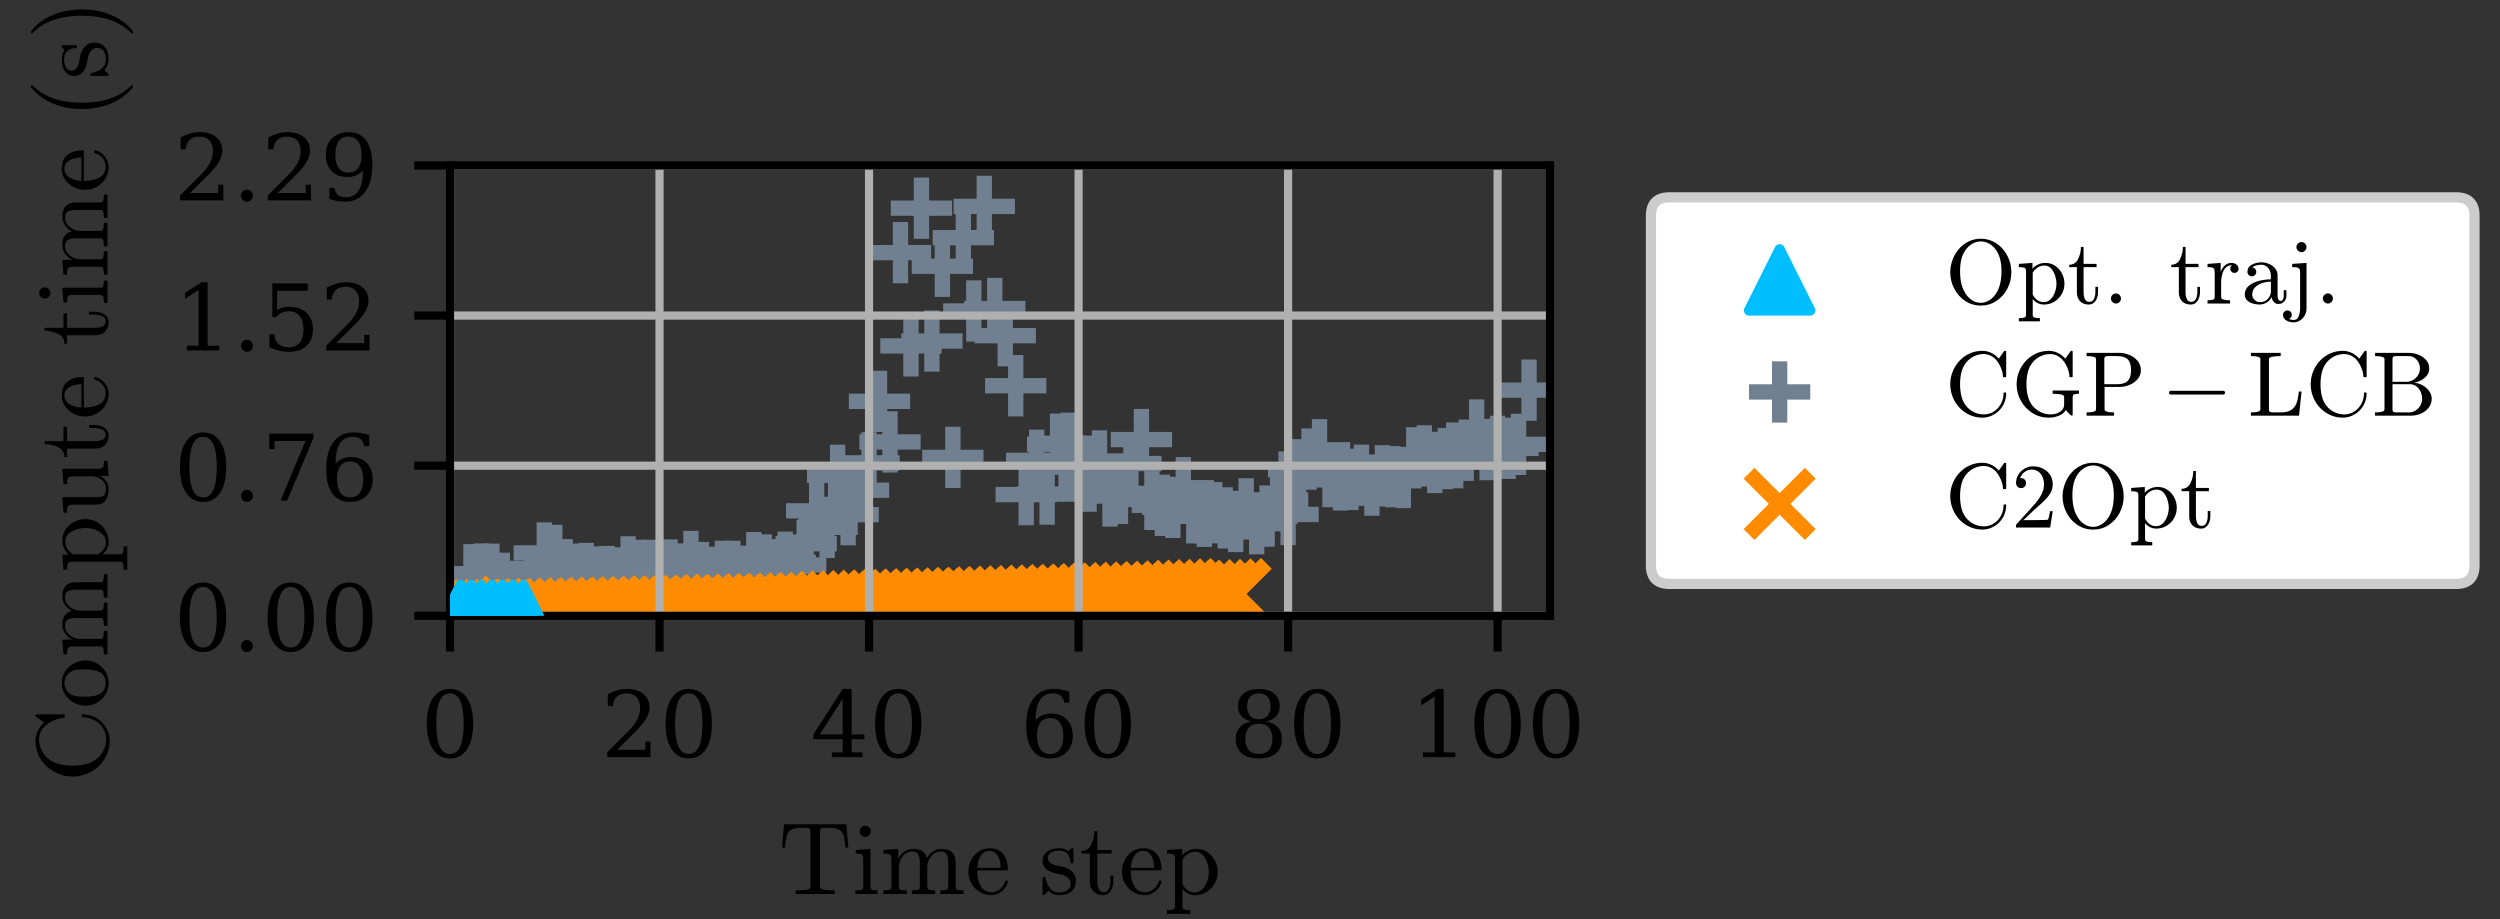 <?xml version="1.0" encoding="utf-8" standalone="no"?>
<!DOCTYPE svg PUBLIC "-//W3C//DTD SVG 1.1//EN"
  "http://www.w3.org/Graphics/SVG/1.1/DTD/svg11.dtd">
<!-- Created with matplotlib (https://matplotlib.org/) -->
<svg height="90pt" version="1.1" viewBox="0 0 244.8 90" width="244.8pt" xmlns="http://www.w3.org/2000/svg" xmlns:xlink="http://www.w3.org/1999/xlink">
 <rect x="0" y="0" width="244.8" height="90" fill="#333333" stroke="none"/>
 <defs>
  <style type="text/css">
*{stroke-linecap:butt;stroke-linejoin:round;}
  </style>
 </defs>
 <g id="figure_1">
  <g id="patch_1">
   <path d="M 0 90 
L 244.8 90 
L 244.8 0 
L 0 0 
z
" style="fill:none;"/>
  </g>
  <g id="axes_1">
   <g id="patch_2">
    <path d="M 44.064 60.3 
L 151.776 60.3 
L 151.776 16.2 
L 44.064 16.2 
z
" style="fill:none;"/>
   </g>
   <g id="PathCollection_1">
    <defs>
     <path d="M -3 0 
L 3 0 
M 0 3 
L 0 -3 
" id="mbd08ac57ea" style="stroke:#708090;stroke-width:1.5;"/>
    </defs>
    <g clip-path="url(#p09f0ecf637)">
     <use style="fill:#708090;stroke:#708090;stroke-width:1.5;" x="45.09" xlink:href="#mbd08ac57ea" y="58.434"/>
     <use style="fill:#708090;stroke:#708090;stroke-width:1.5;" x="46.116" xlink:href="#mbd08ac57ea" y="56.279"/>
     <use style="fill:#708090;stroke:#708090;stroke-width:1.5;" x="47.141" xlink:href="#mbd08ac57ea" y="56.209"/>
     <use style="fill:#708090;stroke:#708090;stroke-width:1.5;" x="48.167" xlink:href="#mbd08ac57ea" y="56.232"/>
     <use style="fill:#708090;stroke:#708090;stroke-width:1.5;" x="49.193" xlink:href="#mbd08ac57ea" y="57.115"/>
     <use style="fill:#708090;stroke:#708090;stroke-width:1.5;" x="50.219" xlink:href="#mbd08ac57ea" y="57.907"/>
     <use style="fill:#708090;stroke:#708090;stroke-width:1.5;" x="51.245" xlink:href="#mbd08ac57ea" y="57.938"/>
     <use style="fill:#708090;stroke:#708090;stroke-width:1.5;" x="52.271" xlink:href="#mbd08ac57ea" y="56.776"/>
     <use style="fill:#708090;stroke:#708090;stroke-width:1.5;" x="53.296" xlink:href="#mbd08ac57ea" y="54.144"/>
     <use style="fill:#708090;stroke:#708090;stroke-width:1.5;" x="54.322" xlink:href="#mbd08ac57ea" y="54.389"/>
     <use style="fill:#708090;stroke:#708090;stroke-width:1.5;" x="55.348" xlink:href="#mbd08ac57ea" y="55.792"/>
     <use style="fill:#708090;stroke:#708090;stroke-width:1.5;" x="56.374" xlink:href="#mbd08ac57ea" y="56.226"/>
     <use style="fill:#708090;stroke:#708090;stroke-width:1.5;" x="57.4" xlink:href="#mbd08ac57ea" y="56.16"/>
     <use style="fill:#708090;stroke:#708090;stroke-width:1.5;" x="58.426" xlink:href="#mbd08ac57ea" y="56.509"/>
     <use style="fill:#708090;stroke:#708090;stroke-width:1.5;" x="59.451" xlink:href="#mbd08ac57ea" y="56.457"/>
     <use style="fill:#708090;stroke:#708090;stroke-width:1.5;" x="60.477" xlink:href="#mbd08ac57ea" y="56.598"/>
     <use style="fill:#708090;stroke:#708090;stroke-width:1.5;" x="61.503" xlink:href="#mbd08ac57ea" y="55.513"/>
     <use style="fill:#708090;stroke:#708090;stroke-width:1.5;" x="62.529" xlink:href="#mbd08ac57ea" y="55.856"/>
     <use style="fill:#708090;stroke:#708090;stroke-width:1.5;" x="63.555" xlink:href="#mbd08ac57ea" y="55.848"/>
     <use style="fill:#708090;stroke:#708090;stroke-width:1.5;" x="64.581" xlink:href="#mbd08ac57ea" y="56.094"/>
     <use style="fill:#708090;stroke:#708090;stroke-width:1.5;" x="65.606" xlink:href="#mbd08ac57ea" y="55.82"/>
     <use style="fill:#708090;stroke:#708090;stroke-width:1.5;" x="66.632" xlink:href="#mbd08ac57ea" y="56.212"/>
     <use style="fill:#708090;stroke:#708090;stroke-width:1.5;" x="67.658" xlink:href="#mbd08ac57ea" y="54.982"/>
     <use style="fill:#708090;stroke:#708090;stroke-width:1.5;" x="68.684" xlink:href="#mbd08ac57ea" y="56.058"/>
     <use style="fill:#708090;stroke:#708090;stroke-width:1.5;" x="69.71" xlink:href="#mbd08ac57ea" y="56.54"/>
     <use style="fill:#708090;stroke:#708090;stroke-width:1.5;" x="70.736" xlink:href="#mbd08ac57ea" y="55.949"/>
     <use style="fill:#708090;stroke:#708090;stroke-width:1.5;" x="71.761" xlink:href="#mbd08ac57ea" y="55.949"/>
     <use style="fill:#708090;stroke:#708090;stroke-width:1.5;" x="72.787" xlink:href="#mbd08ac57ea" y="56.433"/>
     <use style="fill:#708090;stroke:#708090;stroke-width:1.5;" x="73.813" xlink:href="#mbd08ac57ea" y="55.091"/>
     <use style="fill:#708090;stroke:#708090;stroke-width:1.5;" x="74.839" xlink:href="#mbd08ac57ea" y="55.32"/>
     <use style="fill:#708090;stroke:#708090;stroke-width:1.5;" x="75.865" xlink:href="#mbd08ac57ea" y="55.783"/>
     <use style="fill:#708090;stroke:#708090;stroke-width:1.5;" x="76.891" xlink:href="#mbd08ac57ea" y="55.056"/>
     <use style="fill:#708090;stroke:#708090;stroke-width:1.5;" x="77.916" xlink:href="#mbd08ac57ea" y="55.326"/>
     <use style="fill:#708090;stroke:#708090;stroke-width:1.5;" x="78.942" xlink:href="#mbd08ac57ea" y="53.24"/>
     <use style="fill:#708090;stroke:#708090;stroke-width:1.5;" x="79.968" xlink:href="#mbd08ac57ea" y="50.021"/>
     <use style="fill:#708090;stroke:#708090;stroke-width:1.5;" x="80.994" xlink:href="#mbd08ac57ea" y="51.64"/>
     <use style="fill:#708090;stroke:#708090;stroke-width:1.5;" x="82.02" xlink:href="#mbd08ac57ea" y="46.539"/>
     <use style="fill:#708090;stroke:#708090;stroke-width:1.5;" x="83.045" xlink:href="#mbd08ac57ea" y="50.397"/>
     <use style="fill:#708090;stroke:#708090;stroke-width:1.5;" x="84.071" xlink:href="#mbd08ac57ea" y="48.001"/>
     <use style="fill:#708090;stroke:#708090;stroke-width:1.5;" x="85.097" xlink:href="#mbd08ac57ea" y="45.323"/>
     <use style="fill:#708090;stroke:#708090;stroke-width:1.5;" x="86.123" xlink:href="#mbd08ac57ea" y="39.3"/>
     <use style="fill:#708090;stroke:#708090;stroke-width:1.5;" x="87.149" xlink:href="#mbd08ac57ea" y="43.273"/>
     <use style="fill:#708090;stroke:#708090;stroke-width:1.5;" x="88.175" xlink:href="#mbd08ac57ea" y="24.738"/>
     <use style="fill:#708090;stroke:#708090;stroke-width:1.5;" x="89.2" xlink:href="#mbd08ac57ea" y="33.872"/>
     <use style="fill:#708090;stroke:#708090;stroke-width:1.5;" x="90.226" xlink:href="#mbd08ac57ea" y="20.384"/>
     <use style="fill:#708090;stroke:#708090;stroke-width:1.5;" x="91.252" xlink:href="#mbd08ac57ea" y="33.394"/>
     <use style="fill:#708090;stroke:#708090;stroke-width:1.5;" x="92.278" xlink:href="#mbd08ac57ea" y="26.073"/>
     <use style="fill:#708090;stroke:#708090;stroke-width:1.5;" x="93.304" xlink:href="#mbd08ac57ea" y="44.788"/>
     <use style="fill:#708090;stroke:#708090;stroke-width:1.5;" x="94.33" xlink:href="#mbd08ac57ea" y="23.274"/>
     <use style="fill:#708090;stroke:#708090;stroke-width:1.5;" x="95.355" xlink:href="#mbd08ac57ea" y="30.45"/>
     <use style="fill:#708090;stroke:#708090;stroke-width:1.5;" x="96.381" xlink:href="#mbd08ac57ea" y="20.209"/>
     <use style="fill:#708090;stroke:#708090;stroke-width:1.5;" x="97.407" xlink:href="#mbd08ac57ea" y="30.208"/>
     <use style="fill:#708090;stroke:#708090;stroke-width:1.5;" x="98.433" xlink:href="#mbd08ac57ea" y="32.871"/>
     <use style="fill:#708090;stroke:#708090;stroke-width:1.5;" x="99.459" xlink:href="#mbd08ac57ea" y="37.771"/>
     <use style="fill:#708090;stroke:#708090;stroke-width:1.5;" x="100.485" xlink:href="#mbd08ac57ea" y="48.433"/>
     <use style="fill:#708090;stroke:#708090;stroke-width:1.5;" x="101.51" xlink:href="#mbd08ac57ea" y="45.075"/>
     <use style="fill:#708090;stroke:#708090;stroke-width:1.5;" x="102.536" xlink:href="#mbd08ac57ea" y="48.381"/>
     <use style="fill:#708090;stroke:#708090;stroke-width:1.5;" x="103.562" xlink:href="#mbd08ac57ea" y="43.501"/>
     <use style="fill:#708090;stroke:#708090;stroke-width:1.5;" x="104.588" xlink:href="#mbd08ac57ea" y="43.401"/>
     <use style="fill:#708090;stroke:#708090;stroke-width:1.5;" x="105.614" xlink:href="#mbd08ac57ea" y="45.651"/>
     <use style="fill:#708090;stroke:#708090;stroke-width:1.5;" x="106.64" xlink:href="#mbd08ac57ea" y="47.107"/>
     <use style="fill:#708090;stroke:#708090;stroke-width:1.5;" x="107.665" xlink:href="#mbd08ac57ea" y="45.139"/>
     <use style="fill:#708090;stroke:#708090;stroke-width:1.5;" x="108.691" xlink:href="#mbd08ac57ea" y="48.574"/>
     <use style="fill:#708090;stroke:#708090;stroke-width:1.5;" x="109.717" xlink:href="#mbd08ac57ea" y="48.313"/>
     <use style="fill:#708090;stroke:#708090;stroke-width:1.5;" x="110.743" xlink:href="#mbd08ac57ea" y="45.387"/>
     <use style="fill:#708090;stroke:#708090;stroke-width:1.5;" x="111.769" xlink:href="#mbd08ac57ea" y="43.042"/>
     <use style="fill:#708090;stroke:#708090;stroke-width:1.5;" x="112.795" xlink:href="#mbd08ac57ea" y="48.9"/>
     <use style="fill:#708090;stroke:#708090;stroke-width:1.5;" x="113.82" xlink:href="#mbd08ac57ea" y="49.477"/>
     <use style="fill:#708090;stroke:#708090;stroke-width:1.5;" x="114.846" xlink:href="#mbd08ac57ea" y="49.682"/>
     <use style="fill:#708090;stroke:#708090;stroke-width:1.5;" x="115.872" xlink:href="#mbd08ac57ea" y="47.758"/>
     <use style="fill:#708090;stroke:#708090;stroke-width:1.5;" x="116.898" xlink:href="#mbd08ac57ea" y="50.217"/>
     <use style="fill:#708090;stroke:#708090;stroke-width:1.5;" x="117.924" xlink:href="#mbd08ac57ea" y="50.554"/>
     <use style="fill:#708090;stroke:#708090;stroke-width:1.5;" x="118.949" xlink:href="#mbd08ac57ea" y="50.203"/>
     <use style="fill:#708090;stroke:#708090;stroke-width:1.5;" x="119.975" xlink:href="#mbd08ac57ea" y="50.713"/>
     <use style="fill:#708090;stroke:#708090;stroke-width:1.5;" x="121.001" xlink:href="#mbd08ac57ea" y="51.057"/>
     <use style="fill:#708090;stroke:#708090;stroke-width:1.5;" x="122.027" xlink:href="#mbd08ac57ea" y="49.83"/>
     <use style="fill:#708090;stroke:#708090;stroke-width:1.5;" x="123.053" xlink:href="#mbd08ac57ea" y="51.283"/>
     <use style="fill:#708090;stroke:#708090;stroke-width:1.5;" x="124.079" xlink:href="#mbd08ac57ea" y="50.539"/>
     <use style="fill:#708090;stroke:#708090;stroke-width:1.5;" x="125.104" xlink:href="#mbd08ac57ea" y="48.95"/>
     <use style="fill:#708090;stroke:#708090;stroke-width:1.5;" x="126.13" xlink:href="#mbd08ac57ea" y="50.379"/>
     <use style="fill:#708090;stroke:#708090;stroke-width:1.5;" x="127.156" xlink:href="#mbd08ac57ea" y="45.999"/>
     <use style="fill:#708090;stroke:#708090;stroke-width:1.5;" x="128.182" xlink:href="#mbd08ac57ea" y="44.952"/>
     <use style="fill:#708090;stroke:#708090;stroke-width:1.5;" x="129.208" xlink:href="#mbd08ac57ea" y="44.042"/>
     <use style="fill:#708090;stroke:#708090;stroke-width:1.5;" x="130.234" xlink:href="#mbd08ac57ea" y="46.664"/>
     <use style="fill:#708090;stroke:#708090;stroke-width:1.5;" x="131.259" xlink:href="#mbd08ac57ea" y="46.988"/>
     <use style="fill:#708090;stroke:#708090;stroke-width:1.5;" x="132.285" xlink:href="#mbd08ac57ea" y="46.943"/>
     <use style="fill:#708090;stroke:#708090;stroke-width:1.5;" x="133.311" xlink:href="#mbd08ac57ea" y="46.535"/>
     <use style="fill:#708090;stroke:#708090;stroke-width:1.5;" x="134.337" xlink:href="#mbd08ac57ea" y="47.504"/>
     <use style="fill:#708090;stroke:#708090;stroke-width:1.5;" x="135.363" xlink:href="#mbd08ac57ea" y="46.591"/>
     <use style="fill:#708090;stroke:#708090;stroke-width:1.5;" x="136.389" xlink:href="#mbd08ac57ea" y="46.677"/>
     <use style="fill:#708090;stroke:#708090;stroke-width:1.5;" x="137.414" xlink:href="#mbd08ac57ea" y="46.759"/>
     <use style="fill:#708090;stroke:#708090;stroke-width:1.5;" x="138.44" xlink:href="#mbd08ac57ea" y="44.832"/>
     <use style="fill:#708090;stroke:#708090;stroke-width:1.5;" x="139.466" xlink:href="#mbd08ac57ea" y="44.644"/>
     <use style="fill:#708090;stroke:#708090;stroke-width:1.5;" x="140.492" xlink:href="#mbd08ac57ea" y="45.283"/>
     <use style="fill:#708090;stroke:#708090;stroke-width:1.5;" x="141.518" xlink:href="#mbd08ac57ea" y="44.902"/>
     <use style="fill:#708090;stroke:#708090;stroke-width:1.5;" x="142.544" xlink:href="#mbd08ac57ea" y="44.819"/>
     <use style="fill:#708090;stroke:#708090;stroke-width:1.5;" x="143.569" xlink:href="#mbd08ac57ea" y="44.084"/>
     <use style="fill:#708090;stroke:#708090;stroke-width:1.5;" x="144.595" xlink:href="#mbd08ac57ea" y="42.11"/>
     <use style="fill:#708090;stroke:#708090;stroke-width:1.5;" x="145.621" xlink:href="#mbd08ac57ea" y="44.018"/>
     <use style="fill:#708090;stroke:#708090;stroke-width:1.5;" x="146.647" xlink:href="#mbd08ac57ea" y="43.711"/>
     <use style="fill:#708090;stroke:#708090;stroke-width:1.5;" x="147.673" xlink:href="#mbd08ac57ea" y="43.899"/>
     <use style="fill:#708090;stroke:#708090;stroke-width:1.5;" x="148.699" xlink:href="#mbd08ac57ea" y="43.512"/>
     <use style="fill:#708090;stroke:#708090;stroke-width:1.5;" x="149.724" xlink:href="#mbd08ac57ea" y="38.203"/>
    </g>
   </g>
   <g id="PathCollection_2">
    <defs>
     <path d="M -3 3 
L 3 -3 
M -3 -3 
L 3 3 
" id="me1f687799e" style="stroke:#ff8c00;stroke-width:1.5;"/>
    </defs>
    <g clip-path="url(#p09f0ecf637)">
     <use style="fill:#ff8c00;stroke:#ff8c00;stroke-width:1.5;" x="45.09" xlink:href="#me1f687799e" y="59.876"/>
     <use style="fill:#ff8c00;stroke:#ff8c00;stroke-width:1.5;" x="46.116" xlink:href="#me1f687799e" y="60.229"/>
     <use style="fill:#ff8c00;stroke:#ff8c00;stroke-width:1.5;" x="47.141" xlink:href="#me1f687799e" y="60.236"/>
     <use style="fill:#ff8c00;stroke:#ff8c00;stroke-width:1.5;" x="48.167" xlink:href="#me1f687799e" y="60.213"/>
     <use style="fill:#ff8c00;stroke:#ff8c00;stroke-width:1.5;" x="49.193" xlink:href="#me1f687799e" y="60.197"/>
     <use style="fill:#ff8c00;stroke:#ff8c00;stroke-width:1.5;" x="50.219" xlink:href="#me1f687799e" y="60.175"/>
     <use style="fill:#ff8c00;stroke:#ff8c00;stroke-width:1.5;" x="51.245" xlink:href="#me1f687799e" y="60.155"/>
     <use style="fill:#ff8c00;stroke:#ff8c00;stroke-width:1.5;" x="52.271" xlink:href="#me1f687799e" y="60.135"/>
     <use style="fill:#ff8c00;stroke:#ff8c00;stroke-width:1.5;" x="53.296" xlink:href="#me1f687799e" y="60.115"/>
     <use style="fill:#ff8c00;stroke:#ff8c00;stroke-width:1.5;" x="54.322" xlink:href="#me1f687799e" y="60.097"/>
     <use style="fill:#ff8c00;stroke:#ff8c00;stroke-width:1.5;" x="55.348" xlink:href="#me1f687799e" y="60.073"/>
     <use style="fill:#ff8c00;stroke:#ff8c00;stroke-width:1.5;" x="56.374" xlink:href="#me1f687799e" y="60.049"/>
     <use style="fill:#ff8c00;stroke:#ff8c00;stroke-width:1.5;" x="57.4" xlink:href="#me1f687799e" y="60.031"/>
     <use style="fill:#ff8c00;stroke:#ff8c00;stroke-width:1.5;" x="58.426" xlink:href="#me1f687799e" y="60.008"/>
     <use style="fill:#ff8c00;stroke:#ff8c00;stroke-width:1.5;" x="59.451" xlink:href="#me1f687799e" y="59.985"/>
     <use style="fill:#ff8c00;stroke:#ff8c00;stroke-width:1.5;" x="60.477" xlink:href="#me1f687799e" y="59.967"/>
     <use style="fill:#ff8c00;stroke:#ff8c00;stroke-width:1.5;" x="61.503" xlink:href="#me1f687799e" y="59.942"/>
     <use style="fill:#ff8c00;stroke:#ff8c00;stroke-width:1.5;" x="62.529" xlink:href="#me1f687799e" y="59.918"/>
     <use style="fill:#ff8c00;stroke:#ff8c00;stroke-width:1.5;" x="63.555" xlink:href="#me1f687799e" y="59.896"/>
     <use style="fill:#ff8c00;stroke:#ff8c00;stroke-width:1.5;" x="64.581" xlink:href="#me1f687799e" y="59.842"/>
     <use style="fill:#ff8c00;stroke:#ff8c00;stroke-width:1.5;" x="65.606" xlink:href="#me1f687799e" y="59.847"/>
     <use style="fill:#ff8c00;stroke:#ff8c00;stroke-width:1.5;" x="66.632" xlink:href="#me1f687799e" y="59.826"/>
     <use style="fill:#ff8c00;stroke:#ff8c00;stroke-width:1.5;" x="67.658" xlink:href="#me1f687799e" y="59.8"/>
     <use style="fill:#ff8c00;stroke:#ff8c00;stroke-width:1.5;" x="68.684" xlink:href="#me1f687799e" y="59.777"/>
     <use style="fill:#ff8c00;stroke:#ff8c00;stroke-width:1.5;" x="69.71" xlink:href="#me1f687799e" y="59.75"/>
     <use style="fill:#ff8c00;stroke:#ff8c00;stroke-width:1.5;" x="70.736" xlink:href="#me1f687799e" y="59.685"/>
     <use style="fill:#ff8c00;stroke:#ff8c00;stroke-width:1.5;" x="71.761" xlink:href="#me1f687799e" y="59.709"/>
     <use style="fill:#ff8c00;stroke:#ff8c00;stroke-width:1.5;" x="72.787" xlink:href="#me1f687799e" y="59.686"/>
     <use style="fill:#ff8c00;stroke:#ff8c00;stroke-width:1.5;" x="73.813" xlink:href="#me1f687799e" y="59.646"/>
     <use style="fill:#ff8c00;stroke:#ff8c00;stroke-width:1.5;" x="74.839" xlink:href="#me1f687799e" y="59.625"/>
     <use style="fill:#ff8c00;stroke:#ff8c00;stroke-width:1.5;" x="75.865" xlink:href="#me1f687799e" y="59.601"/>
     <use style="fill:#ff8c00;stroke:#ff8c00;stroke-width:1.5;" x="76.891" xlink:href="#me1f687799e" y="59.577"/>
     <use style="fill:#ff8c00;stroke:#ff8c00;stroke-width:1.5;" x="77.916" xlink:href="#me1f687799e" y="59.557"/>
     <use style="fill:#ff8c00;stroke:#ff8c00;stroke-width:1.5;" x="78.942" xlink:href="#me1f687799e" y="59.535"/>
     <use style="fill:#ff8c00;stroke:#ff8c00;stroke-width:1.5;" x="79.968" xlink:href="#me1f687799e" y="59.504"/>
     <use style="fill:#ff8c00;stroke:#ff8c00;stroke-width:1.5;" x="80.994" xlink:href="#me1f687799e" y="59.42"/>
     <use style="fill:#ff8c00;stroke:#ff8c00;stroke-width:1.5;" x="82.02" xlink:href="#me1f687799e" y="59.383"/>
     <use style="fill:#ff8c00;stroke:#ff8c00;stroke-width:1.5;" x="83.045" xlink:href="#me1f687799e" y="59.355"/>
     <use style="fill:#ff8c00;stroke:#ff8c00;stroke-width:1.5;" x="84.071" xlink:href="#me1f687799e" y="59.333"/>
     <use style="fill:#ff8c00;stroke:#ff8c00;stroke-width:1.5;" x="85.097" xlink:href="#me1f687799e" y="59.312"/>
     <use style="fill:#ff8c00;stroke:#ff8c00;stroke-width:1.5;" x="86.123" xlink:href="#me1f687799e" y="59.276"/>
     <use style="fill:#ff8c00;stroke:#ff8c00;stroke-width:1.5;" x="87.149" xlink:href="#me1f687799e" y="59.253"/>
     <use style="fill:#ff8c00;stroke:#ff8c00;stroke-width:1.5;" x="88.175" xlink:href="#me1f687799e" y="59.224"/>
     <use style="fill:#ff8c00;stroke:#ff8c00;stroke-width:1.5;" x="89.2" xlink:href="#me1f687799e" y="59.183"/>
     <use style="fill:#ff8c00;stroke:#ff8c00;stroke-width:1.5;" x="90.226" xlink:href="#me1f687799e" y="59.154"/>
     <use style="fill:#ff8c00;stroke:#ff8c00;stroke-width:1.5;" x="91.252" xlink:href="#me1f687799e" y="59.118"/>
     <use style="fill:#ff8c00;stroke:#ff8c00;stroke-width:1.5;" x="92.278" xlink:href="#me1f687799e" y="59.091"/>
     <use style="fill:#ff8c00;stroke:#ff8c00;stroke-width:1.5;" x="93.304" xlink:href="#me1f687799e" y="59.064"/>
     <use style="fill:#ff8c00;stroke:#ff8c00;stroke-width:1.5;" x="94.33" xlink:href="#me1f687799e" y="59.025"/>
     <use style="fill:#ff8c00;stroke:#ff8c00;stroke-width:1.5;" x="95.355" xlink:href="#me1f687799e" y="59.01"/>
     <use style="fill:#ff8c00;stroke:#ff8c00;stroke-width:1.5;" x="96.381" xlink:href="#me1f687799e" y="58.978"/>
     <use style="fill:#ff8c00;stroke:#ff8c00;stroke-width:1.5;" x="97.407" xlink:href="#me1f687799e" y="58.938"/>
     <use style="fill:#ff8c00;stroke:#ff8c00;stroke-width:1.5;" x="98.433" xlink:href="#me1f687799e" y="58.904"/>
     <use style="fill:#ff8c00;stroke:#ff8c00;stroke-width:1.5;" x="99.459" xlink:href="#me1f687799e" y="58.871"/>
     <use style="fill:#ff8c00;stroke:#ff8c00;stroke-width:1.5;" x="100.485" xlink:href="#me1f687799e" y="58.848"/>
     <use style="fill:#ff8c00;stroke:#ff8c00;stroke-width:1.5;" x="101.51" xlink:href="#me1f687799e" y="58.81"/>
     <use style="fill:#ff8c00;stroke:#ff8c00;stroke-width:1.5;" x="102.536" xlink:href="#me1f687799e" y="58.79"/>
     <use style="fill:#ff8c00;stroke:#ff8c00;stroke-width:1.5;" x="103.562" xlink:href="#me1f687799e" y="58.744"/>
     <use style="fill:#ff8c00;stroke:#ff8c00;stroke-width:1.5;" x="104.588" xlink:href="#me1f687799e" y="58.73"/>
     <use style="fill:#ff8c00;stroke:#ff8c00;stroke-width:1.5;" x="105.614" xlink:href="#me1f687799e" y="58.69"/>
     <use style="fill:#ff8c00;stroke:#ff8c00;stroke-width:1.5;" x="106.64" xlink:href="#me1f687799e" y="58.657"/>
     <use style="fill:#ff8c00;stroke:#ff8c00;stroke-width:1.5;" x="107.665" xlink:href="#me1f687799e" y="58.61"/>
     <use style="fill:#ff8c00;stroke:#ff8c00;stroke-width:1.5;" x="108.691" xlink:href="#me1f687799e" y="58.591"/>
     <use style="fill:#ff8c00;stroke:#ff8c00;stroke-width:1.5;" x="109.717" xlink:href="#me1f687799e" y="58.553"/>
     <use style="fill:#ff8c00;stroke:#ff8c00;stroke-width:1.5;" x="110.743" xlink:href="#me1f687799e" y="58.524"/>
     <use style="fill:#ff8c00;stroke:#ff8c00;stroke-width:1.5;" x="111.769" xlink:href="#me1f687799e" y="58.495"/>
     <use style="fill:#ff8c00;stroke:#ff8c00;stroke-width:1.5;" x="112.795" xlink:href="#me1f687799e" y="58.461"/>
     <use style="fill:#ff8c00;stroke:#ff8c00;stroke-width:1.5;" x="113.82" xlink:href="#me1f687799e" y="58.433"/>
     <use style="fill:#ff8c00;stroke:#ff8c00;stroke-width:1.5;" x="114.846" xlink:href="#me1f687799e" y="58.39"/>
     <use style="fill:#ff8c00;stroke:#ff8c00;stroke-width:1.5;" x="115.872" xlink:href="#me1f687799e" y="58.332"/>
     <use style="fill:#ff8c00;stroke:#ff8c00;stroke-width:1.5;" x="116.898" xlink:href="#me1f687799e" y="58.312"/>
     <use style="fill:#ff8c00;stroke:#ff8c00;stroke-width:1.5;" x="117.924" xlink:href="#me1f687799e" y="58.265"/>
     <use style="fill:#ff8c00;stroke:#ff8c00;stroke-width:1.5;" x="118.949" xlink:href="#me1f687799e" y="58.244"/>
     <use style="fill:#ff8c00;stroke:#ff8c00;stroke-width:1.5;" x="119.975" xlink:href="#me1f687799e" y="58.195"/>
     <use style="fill:#ff8c00;stroke:#ff8c00;stroke-width:1.5;" x="121.001" xlink:href="#me1f687799e" y="58.161"/>
    </g>
   </g>
   <g id="matplotlib.axis_1">
    <g id="xtick_1">
     <g id="line2d_1">
      <path clip-path="url(#p09f0ecf637)" d="M 44.064 60.3 
L 44.064 16.2 
" style="fill:none;stroke:#b0b0b0;stroke-linecap:square;stroke-width:0.8;"/>
     </g>
     <g id="line2d_2">
      <defs>
       <path d="M 0 0 
L 0 3.5 
" id="m3cb74854e3" style="stroke:#000000;stroke-width:0.8;"/>
      </defs>
      <g>
       <use style="stroke:#000000;stroke-width:0.8;" x="44.064" xlink:href="#m3cb74854e3" y="60.3"/>
      </g>
     </g>
     <g id="text_1">
      <!-- 0 -->
      <defs>
       <path d="M 31.781 3.422 
Q 39.266 3.422 42.969 11.625 
Q 46.688 19.828 46.688 36.375 
Q 46.688 52.984 42.969 61.188 
Q 39.266 69.391 31.781 69.391 
Q 24.312 69.391 20.594 61.188 
Q 16.891 52.984 16.891 36.375 
Q 16.891 19.828 20.594 11.625 
Q 24.312 3.422 31.781 3.422 
z
M 31.781 -1.422 
Q 19.922 -1.422 13.25 8.531 
Q 6.594 18.5 6.594 36.375 
Q 6.594 54.297 13.25 64.25 
Q 19.922 74.219 31.781 74.219 
Q 43.703 74.219 50.344 64.25 
Q 56.984 54.297 56.984 36.375 
Q 56.984 18.5 50.344 8.531 
Q 43.703 -1.422 31.781 -1.422 
z
" id="DejaVuSerif-48"/>
      </defs>
      <g transform="translate(41.201 74.139)scale(0.09 -0.09)">
       <use xlink:href="#DejaVuSerif-48"/>
      </g>
     </g>
    </g>
    <g id="xtick_2">
     <g id="line2d_3">
      <path clip-path="url(#p09f0ecf637)" d="M 64.581 60.3 
L 64.581 16.2 
" style="fill:none;stroke:#b0b0b0;stroke-linecap:square;stroke-width:0.8;"/>
     </g>
     <g id="line2d_4">
      <g>
       <use style="stroke:#000000;stroke-width:0.8;" x="64.581" xlink:href="#m3cb74854e3" y="60.3"/>
      </g>
     </g>
     <g id="text_2">
      <!-- 20 -->
      <defs>
       <path d="M 12.797 55.516 
L 7.328 55.516 
L 7.328 68.5 
Q 12.547 71.297 17.844 72.75 
Q 23.141 74.219 28.219 74.219 
Q 39.594 74.219 46.188 68.703 
Q 52.781 63.188 52.781 53.719 
Q 52.781 43.016 37.844 28.125 
Q 36.672 27 36.078 26.422 
L 17.672 8.016 
L 48.094 8.016 
L 48.094 17 
L 53.812 17 
L 53.812 0 
L 6.781 0 
L 6.781 5.328 
L 28.906 27.391 
Q 36.234 34.719 39.359 40.844 
Q 42.484 46.969 42.484 53.719 
Q 42.484 61.078 38.641 65.234 
Q 34.812 69.391 28.078 69.391 
Q 21.094 69.391 17.281 65.922 
Q 13.484 62.453 12.797 55.516 
z
" id="DejaVuSerif-50"/>
      </defs>
      <g transform="translate(58.854 74.139)scale(0.09 -0.09)">
       <use xlink:href="#DejaVuSerif-50"/>
       <use x="63.623" xlink:href="#DejaVuSerif-48"/>
      </g>
     </g>
    </g>
    <g id="xtick_3">
     <g id="line2d_5">
      <path clip-path="url(#p09f0ecf637)" d="M 85.097 60.3 
L 85.097 16.2 
" style="fill:none;stroke:#b0b0b0;stroke-linecap:square;stroke-width:0.8;"/>
     </g>
     <g id="line2d_6">
      <g>
       <use style="stroke:#000000;stroke-width:0.8;" x="85.097" xlink:href="#m3cb74854e3" y="60.3"/>
      </g>
     </g>
     <g id="text_3">
      <!-- 40 -->
      <defs>
       <path d="M 34.906 24.703 
L 34.906 63.484 
L 10.016 24.703 
z
M 56.391 0 
L 23.188 0 
L 23.188 5.172 
L 34.906 5.172 
L 34.906 19.484 
L 3.078 19.484 
L 3.078 24.812 
L 35.016 74.219 
L 44.672 74.219 
L 44.672 24.703 
L 58.594 24.703 
L 58.594 19.484 
L 44.672 19.484 
L 44.672 5.172 
L 56.391 5.172 
z
" id="DejaVuSerif-52"/>
      </defs>
      <g transform="translate(79.371 74.139)scale(0.09 -0.09)">
       <use xlink:href="#DejaVuSerif-52"/>
       <use x="63.623" xlink:href="#DejaVuSerif-48"/>
      </g>
     </g>
    </g>
    <g id="xtick_4">
     <g id="line2d_7">
      <path clip-path="url(#p09f0ecf637)" d="M 105.614 60.3 
L 105.614 16.2 
" style="fill:none;stroke:#b0b0b0;stroke-linecap:square;stroke-width:0.8;"/>
     </g>
     <g id="line2d_8">
      <g>
       <use style="stroke:#000000;stroke-width:0.8;" x="105.614" xlink:href="#m3cb74854e3" y="60.3"/>
      </g>
     </g>
     <g id="text_4">
      <!-- 60 -->
      <defs>
       <path d="M 32.719 3.422 
Q 39.594 3.422 43.297 8.469 
Q 47.016 13.531 47.016 23 
Q 47.016 32.469 43.297 37.516 
Q 39.594 42.578 32.719 42.578 
Q 25.734 42.578 22.062 37.688 
Q 18.406 32.812 18.406 23.578 
Q 18.406 13.875 22.109 8.641 
Q 25.828 3.422 32.719 3.422 
z
M 16.797 40.141 
Q 20.125 43.797 24.312 45.594 
Q 28.516 47.406 33.797 47.406 
Q 44.672 47.406 51 40.859 
Q 57.328 34.328 57.328 23 
Q 57.328 11.922 50.516 5.25 
Q 43.703 -1.422 32.328 -1.422 
Q 19.969 -1.422 13.328 7.781 
Q 6.688 17 6.688 34.078 
Q 6.688 53.219 14.547 63.719 
Q 22.406 74.219 36.719 74.219 
Q 40.578 74.219 44.828 73.484 
Q 49.078 72.75 53.516 71.297 
L 53.516 59.281 
L 48 59.281 
Q 47.406 64.203 44.234 66.797 
Q 41.062 69.391 35.688 69.391 
Q 26.219 69.391 21.578 62.203 
Q 16.938 55.031 16.797 40.141 
z
" id="DejaVuSerif-54"/>
      </defs>
      <g transform="translate(99.887 74.139)scale(0.09 -0.09)">
       <use xlink:href="#DejaVuSerif-54"/>
       <use x="63.623" xlink:href="#DejaVuSerif-48"/>
      </g>
     </g>
    </g>
    <g id="xtick_5">
     <g id="line2d_9">
      <path clip-path="url(#p09f0ecf637)" d="M 126.13 60.3 
L 126.13 16.2 
" style="fill:none;stroke:#b0b0b0;stroke-linecap:square;stroke-width:0.8;"/>
     </g>
     <g id="line2d_10">
      <g>
       <use style="stroke:#000000;stroke-width:0.8;" x="126.13" xlink:href="#m3cb74854e3" y="60.3"/>
      </g>
     </g>
     <g id="text_5">
      <!-- 80 -->
      <defs>
       <path d="M 46.578 19.922 
Q 46.578 27.734 42.688 32.047 
Q 38.812 36.375 31.781 36.375 
Q 24.75 36.375 20.875 32.047 
Q 17 27.734 17 19.922 
Q 17 12.062 20.875 7.734 
Q 24.75 3.422 31.781 3.422 
Q 38.812 3.422 42.688 7.734 
Q 46.578 12.062 46.578 19.922 
z
M 44.578 55.328 
Q 44.578 61.969 41.203 65.672 
Q 37.844 69.391 31.781 69.391 
Q 25.781 69.391 22.391 65.672 
Q 19 61.969 19 55.328 
Q 19 48.641 22.391 44.922 
Q 25.781 41.219 31.781 41.219 
Q 37.844 41.219 41.203 44.922 
Q 44.578 48.641 44.578 55.328 
z
M 39.312 38.812 
Q 47.609 37.703 52.25 32.688 
Q 56.891 27.688 56.891 19.922 
Q 56.891 9.672 50.391 4.125 
Q 43.891 -1.422 31.781 -1.422 
Q 19.734 -1.422 13.203 4.125 
Q 6.688 9.672 6.688 19.922 
Q 6.688 27.688 11.328 32.688 
Q 15.969 37.703 24.312 38.812 
Q 16.938 40.141 13 44.406 
Q 9.078 48.688 9.078 55.328 
Q 9.078 64.109 15.125 69.156 
Q 21.188 74.219 31.781 74.219 
Q 42.391 74.219 48.438 69.156 
Q 54.5 64.109 54.5 55.328 
Q 54.5 48.688 50.562 44.406 
Q 46.625 40.141 39.312 38.812 
z
" id="DejaVuSerif-56"/>
      </defs>
      <g transform="translate(120.404 74.139)scale(0.09 -0.09)">
       <use xlink:href="#DejaVuSerif-56"/>
       <use x="63.623" xlink:href="#DejaVuSerif-48"/>
      </g>
     </g>
    </g>
    <g id="xtick_6">
     <g id="line2d_11">
      <path clip-path="url(#p09f0ecf637)" d="M 146.647 60.3 
L 146.647 16.2 
" style="fill:none;stroke:#b0b0b0;stroke-linecap:square;stroke-width:0.8;"/>
     </g>
     <g id="line2d_12">
      <g>
       <use style="stroke:#000000;stroke-width:0.8;" x="146.647" xlink:href="#m3cb74854e3" y="60.3"/>
      </g>
     </g>
     <g id="text_6">
      <!-- 100 -->
      <defs>
       <path d="M 14.203 0 
L 14.203 5.172 
L 26.906 5.172 
L 26.906 65.828 
L 12.203 56.297 
L 12.203 62.703 
L 29.984 74.219 
L 36.719 74.219 
L 36.719 5.172 
L 49.422 5.172 
L 49.422 0 
z
" id="DejaVuSerif-49"/>
      </defs>
      <g transform="translate(138.057 74.139)scale(0.09 -0.09)">
       <use xlink:href="#DejaVuSerif-49"/>
       <use x="63.623" xlink:href="#DejaVuSerif-48"/>
       <use x="127.246" xlink:href="#DejaVuSerif-48"/>
      </g>
     </g>
    </g>
    <g id="text_7">
     <!-- $\mathrm{Time\ step} $ -->
     <defs>
      <path d="M 16.891 0 
L 16.891 3.516 
Q 21.922 3.516 26.656 4.078 
Q 31.391 4.641 31.391 6.688 
L 31.391 61.625 
Q 31.391 63.766 30.188 64.281 
Q 29 64.797 26.312 64.797 
L 22.125 64.797 
Q 13.875 64.797 10.406 61.188 
Q 8.594 59.375 7.812 55.391 
Q 7.031 51.422 6.5 45.406 
L 3.609 45.406 
L 5.516 68.312 
L 66.609 68.312 
L 68.5 45.406 
L 65.578 45.406 
Q 64.984 51.859 64.281 55.641 
Q 63.578 59.422 61.719 61.188 
Q 58.203 64.797 50 64.797 
L 45.797 64.797 
Q 44 64.797 43 64.641 
Q 42 64.5 41.359 63.797 
Q 40.719 63.094 40.719 61.625 
L 40.719 6.688 
Q 40.719 4.641 45.453 4.078 
Q 50.203 3.516 55.172 3.516 
L 55.172 0 
z
" id="Cmr10-84"/>
      <path d="M 3.078 0 
L 3.078 3.516 
Q 6.5 3.516 8.688 4.047 
Q 10.891 4.594 10.891 6.688 
L 10.891 33.984 
Q 10.891 37.844 9.391 38.719 
Q 7.906 39.594 3.516 39.594 
L 3.516 43.109 
L 17.922 44.188 
L 17.922 6.688 
Q 17.922 4.594 19.828 4.047 
Q 21.734 3.516 24.906 3.516 
L 24.906 0 
z
M 7.328 61.375 
Q 7.328 63.578 8.984 65.234 
Q 10.641 66.891 12.797 66.891 
Q 14.203 66.891 15.516 66.156 
Q 16.844 65.438 17.578 64.109 
Q 18.312 62.797 18.312 61.375 
Q 18.312 59.234 16.641 57.562 
Q 14.984 55.906 12.797 55.906 
Q 10.641 55.906 8.984 57.562 
Q 7.328 59.234 7.328 61.375 
z
" id="Cmr10-105"/>
      <path d="M 2.984 0 
L 2.984 3.516 
Q 6.391 3.516 8.594 4.047 
Q 10.797 4.594 10.797 6.688 
L 10.797 33.984 
Q 10.797 36.672 9.984 37.859 
Q 9.188 39.062 7.672 39.328 
Q 6.156 39.594 2.984 39.594 
L 2.984 43.109 
L 17.484 44.188 
L 17.484 34.422 
Q 19.484 38.719 23.406 41.453 
Q 27.344 44.188 31.984 44.188 
Q 43.5 44.188 45.516 34.812 
Q 47.516 39.016 51.359 41.594 
Q 55.219 44.188 59.812 44.188 
Q 64.359 44.188 67.453 42.719 
Q 70.562 41.266 72.125 38.25 
Q 73.688 35.25 73.688 30.719 
L 73.688 6.688 
Q 73.688 4.594 75.906 4.047 
Q 78.125 3.516 81.5 3.516 
L 81.5 0 
L 58.594 0 
L 58.594 3.516 
Q 62.016 3.516 64.203 4.047 
Q 66.406 4.594 66.406 6.688 
L 66.406 30.422 
Q 66.406 35.453 64.984 38.531 
Q 63.578 41.609 59.188 41.609 
Q 53.422 41.609 49.656 36.969 
Q 45.906 32.328 45.906 26.422 
L 45.906 6.688 
Q 45.906 4.594 48.094 4.047 
Q 50.297 3.516 53.719 3.516 
L 53.719 0 
L 30.812 0 
L 30.812 3.516 
Q 34.234 3.516 36.422 4.047 
Q 38.625 4.594 38.625 6.688 
L 38.625 30.422 
Q 38.625 35.297 37.203 38.453 
Q 35.797 41.609 31.391 41.609 
Q 25.594 41.609 21.844 36.969 
Q 18.109 32.328 18.109 26.422 
L 18.109 6.688 
Q 18.109 4.594 20.312 4.047 
Q 22.516 3.516 25.875 3.516 
L 25.875 0 
z
" id="Cmr10-109"/>
      <path d="M 24.906 -1.125 
Q 18.797 -1.125 13.688 2.078 
Q 8.594 5.281 5.688 10.625 
Q 2.781 15.969 2.781 21.922 
Q 2.781 27.781 5.438 33.047 
Q 8.109 38.328 12.859 41.578 
Q 17.625 44.828 23.484 44.828 
Q 28.078 44.828 31.469 43.281 
Q 34.859 41.75 37.062 39.016 
Q 39.266 36.281 40.375 32.562 
Q 41.5 28.859 41.5 24.422 
Q 41.5 23.094 40.484 23.094 
L 11.531 23.094 
L 11.531 22.016 
Q 11.531 13.719 14.875 7.766 
Q 18.219 1.812 25.781 1.812 
Q 28.859 1.812 31.469 3.172 
Q 34.078 4.547 36 6.984 
Q 37.938 9.422 38.625 12.203 
Q 38.719 12.547 38.984 12.812 
Q 39.266 13.094 39.594 13.094 
L 40.484 13.094 
Q 41.5 13.094 41.5 11.812 
Q 40.094 6.156 35.406 2.516 
Q 30.719 -1.125 24.906 -1.125 
z
M 11.625 25.594 
L 34.422 25.594 
Q 34.422 29.344 33.375 33.203 
Q 32.328 37.062 29.875 39.625 
Q 27.438 42.188 23.484 42.188 
Q 17.828 42.188 14.719 36.891 
Q 11.625 31.594 11.625 25.594 
z
" id="Cmr10-101"/>
      <path d="M 3.328 -0.297 
L 3.328 16.016 
Q 3.328 16.797 4.203 16.797 
L 5.422 16.797 
Q 6 16.797 6.203 16.016 
Q 8.984 1.516 19.672 1.516 
Q 24.422 1.516 27.609 3.656 
Q 30.812 5.812 30.812 10.297 
Q 30.812 13.531 28.312 15.797 
Q 25.828 18.062 22.406 18.891 
L 15.719 20.219 
Q 12.359 20.953 9.594 22.453 
Q 6.844 23.969 5.078 26.484 
Q 3.328 29 3.328 32.328 
Q 3.328 36.719 5.641 39.516 
Q 7.953 42.328 11.656 43.578 
Q 15.375 44.828 19.672 44.828 
Q 24.812 44.828 28.609 42.094 
L 31.5 44.578 
Q 31.5 44.828 31.984 44.828 
L 32.719 44.828 
Q 33.016 44.828 33.25 44.547 
Q 33.5 44.281 33.5 44 
L 33.5 30.906 
Q 33.5 29.984 32.719 29.984 
L 31.5 29.984 
Q 30.609 29.984 30.609 30.906 
Q 30.609 36.141 27.703 39.312 
Q 24.812 42.484 19.578 42.484 
Q 15.094 42.484 11.797 40.812 
Q 8.5 39.156 8.5 35.109 
Q 8.5 32.328 10.859 30.547 
Q 13.234 28.766 16.406 27.984 
L 23.188 26.703 
Q 26.609 25.922 29.562 24.062 
Q 32.516 22.219 34.25 19.375 
Q 35.984 16.547 35.984 12.984 
Q 35.984 9.375 34.734 6.703 
Q 33.5 4.047 31.266 2.281 
Q 29.047 0.531 26.016 -0.297 
Q 23 -1.125 19.672 -1.125 
Q 13.422 -1.125 8.984 3.078 
L 5.328 -0.875 
Q 5.328 -1.125 4.781 -1.125 
L 4.203 -1.125 
Q 3.328 -1.125 3.328 -0.297 
z
" id="Cmr10-115"/>
      <path d="M 10.203 12.016 
L 10.203 39.594 
L 1.906 39.594 
L 1.906 42.188 
Q 8.453 42.188 11.516 48.281 
Q 14.594 54.391 14.594 61.531 
L 17.484 61.531 
L 17.484 43.109 
L 31.594 43.109 
L 31.594 39.594 
L 17.484 39.594 
L 17.484 12.203 
Q 17.484 8.062 18.875 4.938 
Q 20.266 1.812 23.875 1.812 
Q 27.297 1.812 28.812 5.109 
Q 30.328 8.406 30.328 12.203 
L 30.328 18.109 
L 33.203 18.109 
L 33.203 12.016 
Q 33.203 8.891 32.047 5.828 
Q 30.906 2.781 28.656 0.828 
Q 26.422 -1.125 23.188 -1.125 
Q 17.188 -1.125 13.688 2.469 
Q 10.203 6.062 10.203 12.016 
z
" id="Cmr10-116"/>
      <path d="M 2.594 -19.391 
L 2.594 -15.922 
Q 6 -15.922 8.203 -15.328 
Q 10.406 -14.75 10.406 -12.703 
L 10.406 35.5 
Q 10.406 38.234 8.453 38.906 
Q 6.5 39.594 2.594 39.594 
L 2.594 43.109 
L 17.391 44.188 
L 17.391 37.984 
Q 20.125 41.016 23.75 42.594 
Q 27.391 44.188 31.5 44.188 
Q 37.406 44.188 42.141 40.984 
Q 46.875 37.797 49.531 32.594 
Q 52.203 27.391 52.203 21.578 
Q 52.203 15.531 49.25 10.297 
Q 46.297 5.078 41.188 1.969 
Q 36.078 -1.125 29.984 -1.125 
Q 22.703 -1.125 17.672 4.781 
L 17.672 -12.703 
Q 17.672 -14.75 19.891 -15.328 
Q 22.125 -15.922 25.484 -15.922 
L 25.484 -19.391 
z
M 17.672 9.719 
Q 19.438 6.156 22.562 3.828 
Q 25.688 1.516 29.391 1.516 
Q 32.859 1.516 35.516 3.359 
Q 38.188 5.219 39.984 8.344 
Q 41.797 11.469 42.641 14.906 
Q 43.5 18.359 43.5 21.578 
Q 43.5 25.594 42.062 30.25 
Q 40.625 34.906 37.672 38.109 
Q 34.719 41.312 30.516 41.312 
Q 26.469 41.312 23.062 39.234 
Q 19.672 37.156 17.672 33.594 
z
" id="Cmr10-112"/>
     </defs>
     <g transform="translate(76.22 87.609)scale(0.1 -0.1)">
      <use transform="translate(0 0.688)" xlink:href="#Cmr10-84"/>
      <use transform="translate(72.217 0.688)" xlink:href="#Cmr10-105"/>
      <use transform="translate(99.902 0.688)" xlink:href="#Cmr10-109"/>
      <use transform="translate(183.203 0.688)" xlink:href="#Cmr10-101"/>
      <use transform="translate(255.355 0.688)" xlink:href="#Cmr10-115"/>
      <use transform="translate(294.759 0.688)" xlink:href="#Cmr10-116"/>
      <use transform="translate(333.577 0.688)" xlink:href="#Cmr10-101"/>
      <use transform="translate(377.962 0.688)" xlink:href="#Cmr10-112"/>
     </g>
    </g>
   </g>
   <g id="matplotlib.axis_2">
    <g id="ytick_1">
     <g id="line2d_13">
      <path clip-path="url(#p09f0ecf637)" d="M 44.064 60.3 
L 151.776 60.3 
" style="fill:none;stroke:#b0b0b0;stroke-linecap:square;stroke-width:0.8;"/>
     </g>
     <g id="line2d_14">
      <defs>
       <path d="M 0 0 
L -3.5 0 
" id="med5a764e89" style="stroke:#000000;stroke-width:0.8;"/>
      </defs>
      <g>
       <use style="stroke:#000000;stroke-width:0.8;" x="44.064" xlink:href="#med5a764e89" y="60.3"/>
      </g>
     </g>
     <g id="text_8">
      <!-- 0.00 -->
      <defs>
       <path d="M 9.422 5.078 
Q 9.422 7.812 11.281 9.719 
Q 13.141 11.625 15.922 11.625 
Q 18.609 11.625 20.5 9.719 
Q 22.406 7.812 22.406 5.078 
Q 22.406 2.391 20.5 0.484 
Q 18.609 -1.422 15.922 -1.422 
Q 13.141 -1.422 11.281 0.453 
Q 9.422 2.344 9.422 5.078 
z
" id="DejaVuSerif-46"/>
      </defs>
      <g transform="translate(17.025 63.719)scale(0.09 -0.09)">
       <use xlink:href="#DejaVuSerif-48"/>
       <use x="63.623" xlink:href="#DejaVuSerif-46"/>
       <use x="95.41" xlink:href="#DejaVuSerif-48"/>
       <use x="159.033" xlink:href="#DejaVuSerif-48"/>
      </g>
     </g>
    </g>
    <g id="ytick_2">
     <g id="line2d_15">
      <path clip-path="url(#p09f0ecf637)" d="M 44.064 45.6 
L 151.776 45.6 
" style="fill:none;stroke:#b0b0b0;stroke-linecap:square;stroke-width:0.8;"/>
     </g>
     <g id="line2d_16">
      <g>
       <use style="stroke:#000000;stroke-width:0.8;" x="44.064" xlink:href="#med5a764e89" y="45.6"/>
      </g>
     </g>
     <g id="text_9">
      <!-- 0.76 -->
      <defs>
       <path d="M 56.391 67.922 
L 27.875 0 
L 20.609 0 
L 47.797 64.891 
L 14.109 64.891 
L 14.109 55.906 
L 8.406 55.906 
L 8.406 72.906 
L 56.391 72.906 
z
" id="DejaVuSerif-55"/>
      </defs>
      <g transform="translate(17.025 49.019)scale(0.09 -0.09)">
       <use xlink:href="#DejaVuSerif-48"/>
       <use x="63.623" xlink:href="#DejaVuSerif-46"/>
       <use x="95.41" xlink:href="#DejaVuSerif-55"/>
       <use x="159.033" xlink:href="#DejaVuSerif-54"/>
      </g>
     </g>
    </g>
    <g id="ytick_3">
     <g id="line2d_17">
      <path clip-path="url(#p09f0ecf637)" d="M 44.064 30.9 
L 151.776 30.9 
" style="fill:none;stroke:#b0b0b0;stroke-linecap:square;stroke-width:0.8;"/>
     </g>
     <g id="line2d_18">
      <g>
       <use style="stroke:#000000;stroke-width:0.8;" x="44.064" xlink:href="#med5a764e89" y="30.9"/>
      </g>
     </g>
     <g id="text_10">
      <!-- 1.52 -->
      <defs>
       <path d="M 50.297 72.906 
L 50.297 64.891 
L 16.891 64.891 
L 16.891 44 
Q 19.438 45.75 22.828 46.625 
Q 26.219 47.516 30.422 47.516 
Q 42.234 47.516 49.062 40.969 
Q 55.906 34.422 55.906 23.094 
Q 55.906 11.531 49 5.047 
Q 42.094 -1.422 29.594 -1.422 
Q 24.562 -1.422 19.281 -0.188 
Q 14.016 1.031 8.5 3.516 
L 8.5 17.672 
L 14.016 17.672 
Q 14.453 10.75 18.422 7.078 
Q 22.406 3.422 29.594 3.422 
Q 37.312 3.422 41.453 8.5 
Q 45.609 13.578 45.609 23.094 
Q 45.609 32.562 41.484 37.609 
Q 37.359 42.672 29.594 42.672 
Q 25.203 42.672 21.844 41.109 
Q 18.5 39.547 15.922 36.281 
L 11.719 36.281 
L 11.719 72.906 
z
" id="DejaVuSerif-53"/>
      </defs>
      <g transform="translate(17.025 34.319)scale(0.09 -0.09)">
       <use xlink:href="#DejaVuSerif-49"/>
       <use x="63.623" xlink:href="#DejaVuSerif-46"/>
       <use x="95.41" xlink:href="#DejaVuSerif-53"/>
       <use x="159.033" xlink:href="#DejaVuSerif-50"/>
      </g>
     </g>
    </g>
    <g id="ytick_4">
     <g id="line2d_19">
      <path clip-path="url(#p09f0ecf637)" d="M 44.064 16.2 
L 151.776 16.2 
" style="fill:none;stroke:#b0b0b0;stroke-linecap:square;stroke-width:0.8;"/>
     </g>
     <g id="line2d_20">
      <g>
       <use style="stroke:#000000;stroke-width:0.8;" x="44.064" xlink:href="#med5a764e89" y="16.2"/>
      </g>
     </g>
     <g id="text_11">
      <!-- 2.29 -->
      <defs>
       <path d="M 46.781 32.672 
Q 43.5 29 39.25 27.188 
Q 35.016 25.391 29.688 25.391 
Q 18.844 25.391 12.562 31.938 
Q 6.297 38.484 6.297 49.812 
Q 6.297 60.891 13.109 67.547 
Q 19.922 74.219 31.297 74.219 
Q 43.656 74.219 50.266 65.016 
Q 56.891 55.812 56.891 38.719 
Q 56.891 19.578 49.016 9.078 
Q 41.156 -1.422 26.906 -1.422 
Q 23.047 -1.422 18.797 -0.688 
Q 14.547 0.047 10.109 1.516 
L 10.109 13.625 
L 15.578 13.625 
Q 16.219 8.688 19.391 6.047 
Q 22.562 3.422 27.875 3.422 
Q 37.359 3.422 41.984 10.562 
Q 46.625 17.719 46.781 32.672 
z
M 30.906 69.391 
Q 23.969 69.391 20.281 64.328 
Q 16.609 59.281 16.609 49.812 
Q 16.609 40.328 20.281 35.25 
Q 23.969 30.172 30.906 30.172 
Q 37.844 30.172 41.531 35.078 
Q 45.219 39.984 45.219 49.219 
Q 45.219 58.938 41.5 64.156 
Q 37.797 69.391 30.906 69.391 
z
" id="DejaVuSerif-57"/>
      </defs>
      <g transform="translate(17.025 19.619)scale(0.09 -0.09)">
       <use xlink:href="#DejaVuSerif-50"/>
       <use x="63.623" xlink:href="#DejaVuSerif-46"/>
       <use x="95.41" xlink:href="#DejaVuSerif-50"/>
       <use x="159.033" xlink:href="#DejaVuSerif-57"/>
      </g>
     </g>
    </g>
    <g id="text_12">
     <!-- $\mathrm{Compute\ time\ (s)}$ -->
     <defs>
      <path d="M 22.797 10.688 
Q 26.219 6.344 31.344 3.828 
Q 36.469 1.312 42 1.312 
Q 46.625 1.312 50.578 3.141 
Q 54.547 4.984 57.5 8.25 
Q 60.453 11.531 62.031 15.672 
Q 63.625 19.828 63.625 24.422 
Q 63.625 25.203 64.5 25.203 
L 65.719 25.203 
Q 66.5 25.203 66.5 24.219 
Q 66.5 19 64.5 14.141 
Q 62.5 9.281 58.828 5.594 
Q 55.172 1.906 50.406 -0.141 
Q 45.656 -2.203 40.484 -2.203 
Q 33.297 -2.203 26.875 0.703 
Q 20.453 3.609 15.688 8.656 
Q 10.938 13.719 8.266 20.359 
Q 5.609 27 5.609 34.188 
Q 5.609 41.359 8.266 48 
Q 10.938 54.641 15.688 59.719 
Q 20.453 64.797 26.875 67.656 
Q 33.297 70.516 40.484 70.516 
Q 45.609 70.516 50.297 68.281 
Q 54.984 66.062 58.5 62.016 
L 64.312 70.219 
Q 64.891 70.516 64.984 70.516 
L 65.719 70.516 
Q 66.016 70.516 66.25 70.266 
Q 66.5 70.016 66.5 69.672 
L 66.5 42.672 
Q 66.5 41.797 65.719 41.797 
L 63.922 41.797 
Q 62.984 41.797 62.984 42.672 
Q 62.984 45.562 61.828 49.125 
Q 60.688 52.688 58.906 55.875 
Q 57.125 59.078 54.781 61.531 
Q 49.172 67 41.891 67 
Q 36.375 67 31.312 64.5 
Q 26.266 62.016 22.797 57.625 
Q 19.141 52.938 17.719 46.953 
Q 16.312 40.969 16.312 34.188 
Q 16.312 27.391 17.719 21.375 
Q 19.141 15.375 22.797 10.688 
z
" id="Cmr10-67"/>
      <path d="M 25 -1.125 
Q 19 -1.125 13.859 1.922 
Q 8.734 4.984 5.75 10.109 
Q 2.781 15.234 2.781 21.297 
Q 2.781 25.875 4.422 30.125 
Q 6.062 34.375 9.109 37.719 
Q 12.156 41.062 16.203 42.938 
Q 20.266 44.828 25 44.828 
Q 31.156 44.828 36.203 41.578 
Q 41.266 38.328 44.188 32.875 
Q 47.125 27.438 47.125 21.297 
Q 47.125 15.281 44.141 10.125 
Q 41.156 4.984 36.047 1.922 
Q 30.953 -1.125 25 -1.125 
z
M 25 1.812 
Q 33.016 1.812 35.688 7.609 
Q 38.375 13.422 38.375 22.406 
Q 38.375 27.438 37.844 30.734 
Q 37.312 34.031 35.5 36.719 
Q 34.375 38.375 32.641 39.625 
Q 30.906 40.875 28.969 41.531 
Q 27.047 42.188 25 42.188 
Q 21.875 42.188 19.062 40.766 
Q 16.266 39.359 14.406 36.719 
Q 12.547 33.891 12.031 30.484 
Q 11.531 27.094 11.531 22.406 
Q 11.531 16.797 12.5 12.328 
Q 13.484 7.859 16.438 4.828 
Q 19.391 1.812 25 1.812 
z
" id="Cmr10-111"/>
      <path d="M 10.797 11.922 
L 10.797 33.984 
Q 10.797 36.672 9.984 37.859 
Q 9.188 39.062 7.672 39.328 
Q 6.156 39.594 2.984 39.594 
L 2.984 43.109 
L 18.109 44.188 
L 18.109 11.922 
Q 18.109 8.016 18.672 5.828 
Q 19.234 3.656 21.062 2.578 
Q 22.906 1.516 26.906 1.516 
Q 32.281 1.516 35.453 6 
Q 38.625 10.5 38.625 16.219 
L 38.625 33.984 
Q 38.625 36.672 37.797 37.859 
Q 36.969 39.062 35.469 39.328 
Q 33.984 39.594 30.812 39.594 
L 30.812 43.109 
L 45.906 44.188 
L 45.906 9.078 
Q 45.906 6.453 46.703 5.25 
Q 47.516 4.047 49.016 3.781 
Q 50.531 3.516 53.719 3.516 
L 53.719 0 
L 38.922 -1.125 
L 38.922 7.328 
Q 37.062 3.562 33.734 1.219 
Q 30.422 -1.125 26.422 -1.125 
Q 19.234 -1.125 15.016 1.922 
Q 10.797 4.984 10.797 11.922 
z
" id="Cmr10-117"/>
      <path d="M 31 -24.812 
Q 25.438 -20.406 21.406 -14.719 
Q 17.391 -9.031 14.812 -2.578 
Q 12.25 3.859 10.984 10.891 
Q 9.719 17.922 9.719 25 
Q 9.719 32.172 10.984 39.203 
Q 12.25 46.234 14.859 52.734 
Q 17.484 59.234 21.531 64.891 
Q 25.594 70.562 31 74.812 
Q 31 75 31.5 75 
L 32.422 75 
Q 32.719 75 32.953 74.734 
Q 33.203 74.469 33.203 74.125 
Q 33.203 73.688 33.016 73.484 
Q 28.125 68.703 24.875 63.234 
Q 21.625 57.766 19.641 51.578 
Q 17.672 45.406 16.797 38.781 
Q 15.922 32.172 15.922 25 
Q 15.922 -6.781 32.906 -23.297 
Q 33.203 -23.578 33.203 -24.125 
Q 33.203 -24.359 32.938 -24.672 
Q 32.672 -25 32.422 -25 
L 31.5 -25 
Q 31 -25 31 -24.812 
z
" id="Cmr10-40"/>
      <path d="M 6.5 -25 
Q 5.609 -25 5.609 -24.125 
Q 5.609 -23.688 5.812 -23.484 
Q 22.906 -6.781 22.906 25 
Q 22.906 56.781 6 73.297 
Q 5.609 73.531 5.609 74.125 
Q 5.609 74.469 5.875 74.734 
Q 6.156 75 6.5 75 
L 7.422 75 
Q 7.719 75 7.906 74.812 
Q 15.094 69.141 19.875 61.031 
Q 24.656 52.938 26.875 43.75 
Q 29.109 34.578 29.109 25 
Q 29.109 17.922 27.906 11.062 
Q 26.703 4.203 24.094 -2.453 
Q 21.484 -9.125 17.484 -14.766 
Q 13.484 -20.406 7.906 -24.812 
Q 7.719 -25 7.422 -25 
z
" id="Cmr10-41"/>
     </defs>
     <g transform="translate(10.525 76.6)rotate(-90)scale(0.1 -0.1)">
      <use xlink:href="#Cmr10-67"/>
      <use transform="translate(72.217 0)" xlink:href="#Cmr10-111"/>
      <use transform="translate(122.217 0)" xlink:href="#Cmr10-109"/>
      <use transform="translate(205.518 0)" xlink:href="#Cmr10-112"/>
      <use transform="translate(261.035 0)" xlink:href="#Cmr10-117"/>
      <use transform="translate(316.553 0)" xlink:href="#Cmr10-116"/>
      <use transform="translate(355.371 0)" xlink:href="#Cmr10-101"/>
      <use transform="translate(427.523 0)" xlink:href="#Cmr10-116"/>
      <use transform="translate(466.341 0)" xlink:href="#Cmr10-105"/>
      <use transform="translate(494.026 0)" xlink:href="#Cmr10-109"/>
      <use transform="translate(577.327 0)" xlink:href="#Cmr10-101"/>
      <use transform="translate(649.479 0)" xlink:href="#Cmr10-40"/>
      <use transform="translate(688.297 0)" xlink:href="#Cmr10-115"/>
      <use transform="translate(727.701 0)" xlink:href="#Cmr10-41"/>
     </g>
    </g>
   </g>
   <g id="patch_3">
    <path d="M 44.064 60.3 
L 44.064 16.2 
" style="fill:none;stroke:#000000;stroke-linecap:square;stroke-linejoin:miter;stroke-width:0.8;"/>
   </g>
   <g id="patch_4">
    <path d="M 151.776 60.3 
L 151.776 16.2 
" style="fill:none;stroke:#000000;stroke-linecap:square;stroke-linejoin:miter;stroke-width:0.8;"/>
   </g>
   <g id="patch_5">
    <path d="M 44.064 60.3 
L 151.776 60.3 
" style="fill:none;stroke:#000000;stroke-linecap:square;stroke-linejoin:miter;stroke-width:0.8;"/>
   </g>
   <g id="patch_6">
    <path d="M 44.064 16.2 
L 151.776 16.2 
" style="fill:none;stroke:#000000;stroke-linecap:square;stroke-linejoin:miter;stroke-width:0.8;"/>
   </g>
   <g id="legend_1">
    <g id="patch_7">
     <path d="M 163.462 57.175 
L 240.502 57.175 
Q 242.302 57.175 242.302 55.375 
L 242.302 21.125 
Q 242.302 19.325 240.502 19.325 
L 163.462 19.325 
Q 161.662 19.325 161.662 21.125 
L 161.662 55.375 
Q 161.662 57.175 163.462 57.175 
z
" style="fill:#ffffff;stroke:#cccccc;stroke-linejoin:miter;"/>
    </g>
    <g id="PathCollection_3">
     <defs>
      <path d="M 0 -3 
L -3 3 
L 3 3 
z
" id="mf9d664b17f" style="stroke:#00bfff;"/>
     </defs>
     <g>
      <use style="fill:#00bfff;stroke:#00bfff;" x="174.262" xlink:href="#mf9d664b17f" y="27.401"/>
     </g>
    </g>
    <g id="text_13">
     <!-- $\mathrm{Opt.\ traj.}$ -->
     <defs>
      <path d="M 38.922 -2.203 
Q 29.391 -2.203 21.797 2.844 
Q 14.203 7.906 9.906 16.281 
Q 5.609 24.656 5.609 33.891 
Q 5.609 40.719 8.078 47.406 
Q 10.547 54.109 14.969 59.281 
Q 19.391 64.453 25.578 67.484 
Q 31.781 70.516 38.922 70.516 
Q 46 70.516 52.219 67.453 
Q 58.453 64.406 62.891 59.172 
Q 67.328 53.953 69.719 47.453 
Q 72.125 40.969 72.125 33.891 
Q 72.125 24.656 67.828 16.281 
Q 63.531 7.906 55.906 2.844 
Q 48.297 -2.203 38.922 -2.203 
z
M 22.312 10.797 
Q 25.25 6.203 29.547 3.484 
Q 33.844 0.781 38.922 0.781 
Q 42.188 0.781 45.328 2.094 
Q 48.484 3.422 51.047 5.719 
Q 53.609 8.016 55.422 10.797 
Q 61.375 19.781 61.375 35.5 
Q 61.375 49.906 55.422 58.297 
Q 52.484 62.5 48.109 65.031 
Q 43.75 67.578 38.922 67.578 
Q 34.031 67.578 29.641 65.031 
Q 25.25 62.5 22.312 58.297 
Q 19.969 55.031 18.672 51.344 
Q 17.391 47.656 16.844 43.703 
Q 16.312 39.75 16.312 35.5 
Q 16.312 30.953 16.812 26.625 
Q 17.328 22.312 18.719 18.156 
Q 20.125 14.016 22.312 10.797 
z
" id="Cmr10-79"/>
      <path d="M 8.406 5.516 
Q 8.406 7.766 10.062 9.375 
Q 11.719 10.984 13.922 10.984 
Q 15.281 10.984 16.594 10.25 
Q 17.922 9.516 18.656 8.203 
Q 19.391 6.891 19.391 5.516 
Q 19.391 3.328 17.766 1.656 
Q 16.156 0 13.922 0 
Q 11.719 0 10.062 1.656 
Q 8.406 3.328 8.406 5.516 
z
" id="Cmmi10-58"/>
      <path d="M 2.594 0 
L 2.594 3.516 
Q 6 3.516 8.203 4.047 
Q 10.406 4.594 10.406 6.688 
L 10.406 33.984 
Q 10.406 36.672 9.594 37.859 
Q 8.797 39.062 7.281 39.328 
Q 5.766 39.594 2.594 39.594 
L 2.594 43.109 
L 16.891 44.188 
L 16.891 34.422 
Q 18.5 38.766 21.484 41.469 
Q 24.469 44.188 28.719 44.188 
Q 31.688 44.188 34.031 42.422 
Q 36.375 40.672 36.375 37.797 
Q 36.375 35.984 35.078 34.641 
Q 33.797 33.297 31.891 33.297 
Q 30.031 33.297 28.703 34.609 
Q 27.391 35.938 27.391 37.797 
Q 27.391 40.484 29.297 41.609 
L 28.719 41.609 
Q 24.656 41.609 22.094 38.672 
Q 19.531 35.75 18.453 31.391 
Q 17.391 27.047 17.391 23.094 
L 17.391 6.688 
Q 17.391 3.516 27.094 3.516 
L 27.094 0 
z
" id="Cmr10-114"/>
      <path d="M 4 9.812 
Q 4 15.766 8.688 19.5 
Q 13.375 23.25 19.938 24.781 
Q 26.516 26.312 32.422 26.312 
L 32.422 30.422 
Q 32.422 33.297 31.156 36 
Q 29.891 38.719 27.484 40.453 
Q 25.094 42.188 22.219 42.188 
Q 15.578 42.188 12.109 39.203 
Q 14.016 39.203 15.25 37.766 
Q 16.5 36.328 16.5 34.422 
Q 16.5 32.422 15.078 31 
Q 13.672 29.594 11.719 29.594 
Q 9.719 29.594 8.297 31 
Q 6.891 32.422 6.891 34.422 
Q 6.891 39.703 11.672 42.266 
Q 16.453 44.828 22.219 44.828 
Q 26.266 44.828 30.359 43.094 
Q 34.469 41.359 37.078 38.125 
Q 39.703 34.906 39.703 30.609 
L 39.703 8.109 
Q 39.703 6.156 40.531 4.516 
Q 41.359 2.875 43.109 2.875 
Q 44.781 2.875 45.578 4.531 
Q 46.391 6.203 46.391 8.109 
L 46.391 14.5 
L 49.312 14.5 
L 49.312 8.109 
Q 49.312 5.859 48.141 3.828 
Q 46.969 1.812 44.984 0.609 
Q 43.016 -0.594 40.719 -0.594 
Q 37.797 -0.594 35.672 1.672 
Q 33.547 3.953 33.297 7.078 
Q 31.453 3.328 27.828 1.094 
Q 24.219 -1.125 20.125 -1.125 
Q 16.312 -1.125 12.625 0 
Q 8.938 1.125 6.469 3.531 
Q 4 5.953 4 9.812 
z
M 12.109 9.812 
Q 12.109 6.297 14.688 3.906 
Q 17.281 1.516 20.797 1.516 
Q 24.031 1.516 26.656 3.125 
Q 29.297 4.734 30.859 7.516 
Q 32.422 10.297 32.422 13.375 
L 32.422 23.781 
Q 27.875 23.781 23.109 22.281 
Q 18.359 20.797 15.234 17.625 
Q 12.109 14.453 12.109 9.812 
z
" id="Cmr10-97"/>
      <path d="M 2 -16.797 
Q 4.297 -17.922 7.172 -17.922 
Q 11.141 -17.922 12.672 -13.891 
Q 14.203 -9.859 14.203 -5.172 
L 14.203 33.984 
Q 14.203 36.672 13.219 37.859 
Q 12.25 39.062 10.562 39.328 
Q 8.891 39.594 5.609 39.594 
L 5.609 43.109 
L 21.188 44.188 
L 21.188 -5.609 
Q 21.188 -9.469 19.281 -12.906 
Q 17.391 -16.359 14.109 -18.438 
Q 10.844 -20.516 6.984 -20.516 
Q 2.641 -20.516 -0.875 -18.359 
Q -4.391 -16.219 -4.391 -12.312 
Q -4.391 -10.359 -2.969 -8.938 
Q -1.562 -7.516 0.391 -7.516 
Q 2.344 -7.516 3.75 -8.938 
Q 5.172 -10.359 5.172 -12.312 
Q 5.172 -13.812 4.312 -15.078 
Q 3.469 -16.359 2 -16.797 
z
M 10.203 61.375 
Q 10.203 63.578 11.859 65.234 
Q 13.531 66.891 15.719 66.891 
Q 17.094 66.891 18.406 66.156 
Q 19.734 65.438 20.453 64.109 
Q 21.188 62.797 21.188 61.375 
Q 21.188 59.234 19.578 57.562 
Q 17.969 55.906 15.719 55.906 
Q 13.531 55.906 11.859 57.562 
Q 10.203 59.234 10.203 61.375 
z
" id="Cmr10-106"/>
     </defs>
     <g transform="translate(190.462 29.764)scale(0.09 -0.09)">
      <use transform="translate(0 0.484)" xlink:href="#Cmr10-79"/>
      <use transform="translate(77.686 0.484)" xlink:href="#Cmr10-112"/>
      <use transform="translate(133.203 0.484)" xlink:href="#Cmr10-116"/>
      <use transform="translate(172.021 0.484)" xlink:href="#Cmmi10-58"/>
      <use transform="translate(244.134 0.484)" xlink:href="#Cmr10-116"/>
      <use transform="translate(282.952 0.484)" xlink:href="#Cmr10-114"/>
      <use transform="translate(322.064 0.484)" xlink:href="#Cmr10-97"/>
      <use transform="translate(372.064 0.484)" xlink:href="#Cmr10-106"/>
      <use transform="translate(402.581 0.484)" xlink:href="#Cmmi10-58"/>
     </g>
    </g>
    <g id="PathCollection_4">
     <g>
      <use style="fill:#708090;stroke:#708090;stroke-width:1.5;" x="174.262" xlink:href="#mbd08ac57ea" y="38.38"/>
     </g>
    </g>
    <g id="text_14">
     <!-- $\mathrm{CGP-LCB}$ -->
     <defs>
      <path d="M 23 10.688 
Q 26.609 6.297 31.812 3.797 
Q 37.016 1.312 42.672 1.312 
Q 48.25 1.312 52.781 4.141 
Q 57.328 6.984 57.328 12.203 
L 57.328 20.609 
Q 57.328 23.781 44.828 23.781 
L 44.828 27.297 
L 73.484 27.297 
L 73.484 23.781 
Q 70.312 23.781 68.453 23.234 
Q 66.609 22.703 66.609 20.609 
L 66.609 0.875 
Q 66.609 0.531 66.328 0.266 
Q 66.062 0 65.719 0 
Q 64.797 0 62.625 2.188 
Q 60.453 4.391 59.188 6.109 
Q 56.734 1.906 51.516 -0.141 
Q 46.297 -2.203 40.578 -2.203 
Q 30.859 -2.203 22.875 2.797 
Q 14.891 7.812 10.25 16.188 
Q 5.609 24.562 5.609 34.188 
Q 5.609 41.266 8.297 47.953 
Q 10.984 54.641 15.797 59.719 
Q 20.609 64.797 27 67.656 
Q 33.406 70.516 40.578 70.516 
Q 45.75 70.516 50.359 68.281 
Q 54.984 66.062 58.594 62.016 
L 64.406 70.219 
Q 64.984 70.516 65.094 70.516 
L 65.828 70.516 
Q 66.109 70.516 66.359 70.266 
Q 66.609 70.016 66.609 69.672 
L 66.609 42.672 
Q 66.609 41.797 65.828 41.797 
L 64.016 41.797 
Q 63.094 41.797 63.094 42.672 
Q 63.094 45.562 61.938 49.125 
Q 60.797 52.688 59.016 55.875 
Q 57.234 59.078 54.891 61.531 
Q 49.266 67 42 67 
Q 36.422 67 31.344 64.5 
Q 26.266 62.016 22.797 57.625 
Q 19.141 52.938 17.719 46.953 
Q 16.312 40.969 16.312 34.188 
Q 16.312 18.844 23 10.688 
z
" id="Cmr10-71"/>
      <path d="M 3.328 0 
L 3.328 3.516 
Q 13.625 3.516 13.625 6.688 
L 13.625 61.625 
Q 13.625 64.797 3.328 64.797 
L 3.328 68.312 
L 38.922 68.312 
Q 44.391 68.312 49.859 66.062 
Q 55.328 63.812 58.859 59.516 
Q 62.406 55.219 62.406 49.516 
Q 62.406 43.953 58.844 39.75 
Q 55.281 35.547 49.859 33.375 
Q 44.438 31.203 38.922 31.203 
L 22.906 31.203 
L 22.906 6.688 
Q 22.906 3.516 33.203 3.516 
L 33.203 0 
z
M 22.609 34.188 
L 36.188 34.188 
Q 41.703 34.188 45.109 35.766 
Q 48.531 37.359 50.109 40.703 
Q 51.703 44.047 51.703 49.516 
Q 51.703 57.672 48.109 61.234 
Q 44.531 64.797 36.188 64.797 
L 27.688 64.797 
Q 25.875 64.797 24.875 64.641 
Q 23.875 64.5 23.234 63.797 
Q 22.609 63.094 22.609 61.625 
z
" id="Cmr10-80"/>
      <path d="M 10.203 23 
Q 9.375 23 8.828 23.625 
Q 8.297 24.266 8.297 25 
Q 8.297 25.734 8.828 26.359 
Q 9.375 27 10.203 27 
L 67.578 27 
Q 68.359 27 68.875 26.359 
Q 69.391 25.734 69.391 25 
Q 69.391 24.266 68.875 23.625 
Q 68.359 23 67.578 23 
z
" id="Cmsy10-161"/>
      <path d="M 3.078 0 
L 3.078 3.516 
Q 13.375 3.516 13.375 6.688 
L 13.375 61.625 
Q 13.375 64.797 3.078 64.797 
L 3.078 68.312 
L 35.5 68.312 
L 35.5 64.797 
Q 22.703 64.797 22.703 61.625 
L 22.703 6.688 
Q 22.703 4.547 23.922 4.031 
Q 25.141 3.516 27.781 3.516 
L 35.5 3.516 
Q 42.969 3.516 47.016 6.25 
Q 51.078 8.984 52.75 13.688 
Q 54.438 18.406 55.328 26.219 
L 58.203 26.219 
L 55.422 0 
z
" id="Cmr10-76"/>
      <path d="M 3.422 0 
L 3.422 3.516 
Q 13.719 3.516 13.719 6.688 
L 13.719 61.625 
Q 13.719 64.797 3.422 64.797 
L 3.422 68.312 
L 40.188 68.312 
Q 45.266 68.312 50.438 66.328 
Q 55.609 64.359 59 60.469 
Q 62.406 56.594 62.406 51.312 
Q 62.406 45.219 57.391 41.094 
Q 52.391 36.969 45.703 35.688 
Q 50.047 35.688 54.641 33.297 
Q 59.234 30.906 62.156 26.906 
Q 65.094 22.906 65.094 18.406 
Q 65.094 12.938 61.844 8.734 
Q 58.594 4.547 53.422 2.266 
Q 48.25 0 43.016 0 
z
M 22.406 6.688 
Q 22.406 4.547 23.625 4.031 
Q 24.859 3.516 27.484 3.516 
L 40.188 3.516 
Q 44.094 3.516 47.438 5.562 
Q 50.781 7.625 52.734 11.062 
Q 54.688 14.5 54.688 18.406 
Q 54.688 22.219 53.078 25.859 
Q 51.469 29.5 48.453 31.844 
Q 45.453 34.188 41.609 34.188 
L 22.406 34.188 
z
M 22.406 36.812 
L 37.406 36.812 
Q 40.438 36.812 43.094 37.906 
Q 45.75 39.016 47.875 41.094 
Q 50 43.172 51.141 45.781 
Q 52.297 48.391 52.297 51.312 
Q 52.297 53.906 51.438 56.297 
Q 50.594 58.688 48.922 60.641 
Q 47.266 62.594 45.016 63.688 
Q 42.781 64.797 40.188 64.797 
L 27.484 64.797 
Q 25.688 64.797 24.688 64.641 
Q 23.688 64.5 23.047 63.797 
Q 22.406 63.094 22.406 61.625 
z
" id="Cmr10-66"/>
     </defs>
     <g transform="translate(190.462 40.743)scale(0.09 -0.09)">
      <use transform="translate(0 0.484)" xlink:href="#Cmr10-67"/>
      <use transform="translate(72.217 0.484)" xlink:href="#Cmr10-71"/>
      <use transform="translate(150.635 0.484)" xlink:href="#Cmr10-80"/>
      <use transform="translate(235.312 0.484)" xlink:href="#Cmsy10-161"/>
      <use transform="translate(329.658 0.484)" xlink:href="#Cmr10-76"/>
      <use transform="translate(392.158 0.484)" xlink:href="#Cmr10-67"/>
      <use transform="translate(464.375 0.484)" xlink:href="#Cmr10-66"/>
     </g>
    </g>
    <g id="PathCollection_5">
     <g>
      <use style="fill:#ff8c00;stroke:#ff8c00;stroke-width:1.5;" x="174.262" xlink:href="#me1f687799e" y="49.34"/>
     </g>
    </g>
    <g id="text_15">
     <!-- $\mathrm{C2Opt}$ -->
     <defs>
      <path d="M 4.984 0 
L 4.984 2.688 
Q 4.984 2.938 5.172 3.219 
L 20.703 20.406 
Q 24.219 24.219 26.406 26.797 
Q 28.609 29.391 30.75 32.766 
Q 32.906 36.141 34.156 39.625 
Q 35.406 43.109 35.406 47.016 
Q 35.406 51.125 33.891 54.859 
Q 32.375 58.594 29.375 60.844 
Q 26.375 63.094 22.125 63.094 
Q 17.781 63.094 14.312 60.469 
Q 10.844 57.859 9.422 53.719 
Q 9.812 53.812 10.5 53.812 
Q 12.75 53.812 14.328 52.297 
Q 15.922 50.781 15.922 48.391 
Q 15.922 46.094 14.328 44.5 
Q 12.75 42.922 10.5 42.922 
Q 8.156 42.922 6.562 44.547 
Q 4.984 46.188 4.984 48.391 
Q 4.984 52.156 6.391 55.438 
Q 7.812 58.734 10.469 61.297 
Q 13.141 63.875 16.484 65.234 
Q 19.828 66.609 23.578 66.609 
Q 29.297 66.609 34.219 64.188 
Q 39.156 61.766 42.031 57.344 
Q 44.922 52.938 44.922 47.016 
Q 44.922 42.672 43.016 38.766 
Q 41.109 34.859 38.125 31.656 
Q 35.156 28.469 30.516 24.406 
Q 25.875 20.359 24.422 19 
L 13.094 8.109 
L 22.703 8.109 
Q 29.781 8.109 34.547 8.219 
Q 39.312 8.344 39.594 8.594 
Q 40.766 9.859 42 17.828 
L 44.922 17.828 
L 42.094 0 
z
" id="Cmr10-50"/>
     </defs>
     <g transform="translate(190.462 51.703)scale(0.09 -0.09)">
      <use transform="translate(0 0.484)" xlink:href="#Cmr10-67"/>
      <use transform="translate(72.217 0.484)" xlink:href="#Cmr10-50"/>
      <use transform="translate(122.217 0.484)" xlink:href="#Cmr10-79"/>
      <use transform="translate(199.902 0.484)" xlink:href="#Cmr10-112"/>
      <use transform="translate(255.42 0.484)" xlink:href="#Cmr10-116"/>
     </g>
    </g>
   </g>
   <g id="PathCollection_6">
    <g clip-path="url(#p09f0ecf637)">
     <use style="fill:#00bfff;stroke:#00bfff;" x="45.09" xlink:href="#mf9d664b17f" y="60.279"/>
     <use style="fill:#00bfff;stroke:#00bfff;" x="46.116" xlink:href="#mf9d664b17f" y="60.286"/>
     <use style="fill:#00bfff;stroke:#00bfff;" x="47.141" xlink:href="#mf9d664b17f" y="60.268"/>
     <use style="fill:#00bfff;stroke:#00bfff;" x="48.167" xlink:href="#mf9d664b17f" y="60.266"/>
     <use style="fill:#00bfff;stroke:#00bfff;" x="49.193" xlink:href="#mf9d664b17f" y="60.264"/>
     <use style="fill:#00bfff;stroke:#00bfff;" x="50.219" xlink:href="#mf9d664b17f" y="60.265"/>
     <use style="fill:#00bfff;stroke:#00bfff;" x="51.245" xlink:href="#mf9d664b17f" y="60.286"/>
    </g>
   </g>
  </g>
 </g>
 <defs>
  <clipPath id="p09f0ecf637">
   <rect height="44.1" width="107.712" x="44.064" y="16.2"/>
  </clipPath>
 </defs>
</svg>
